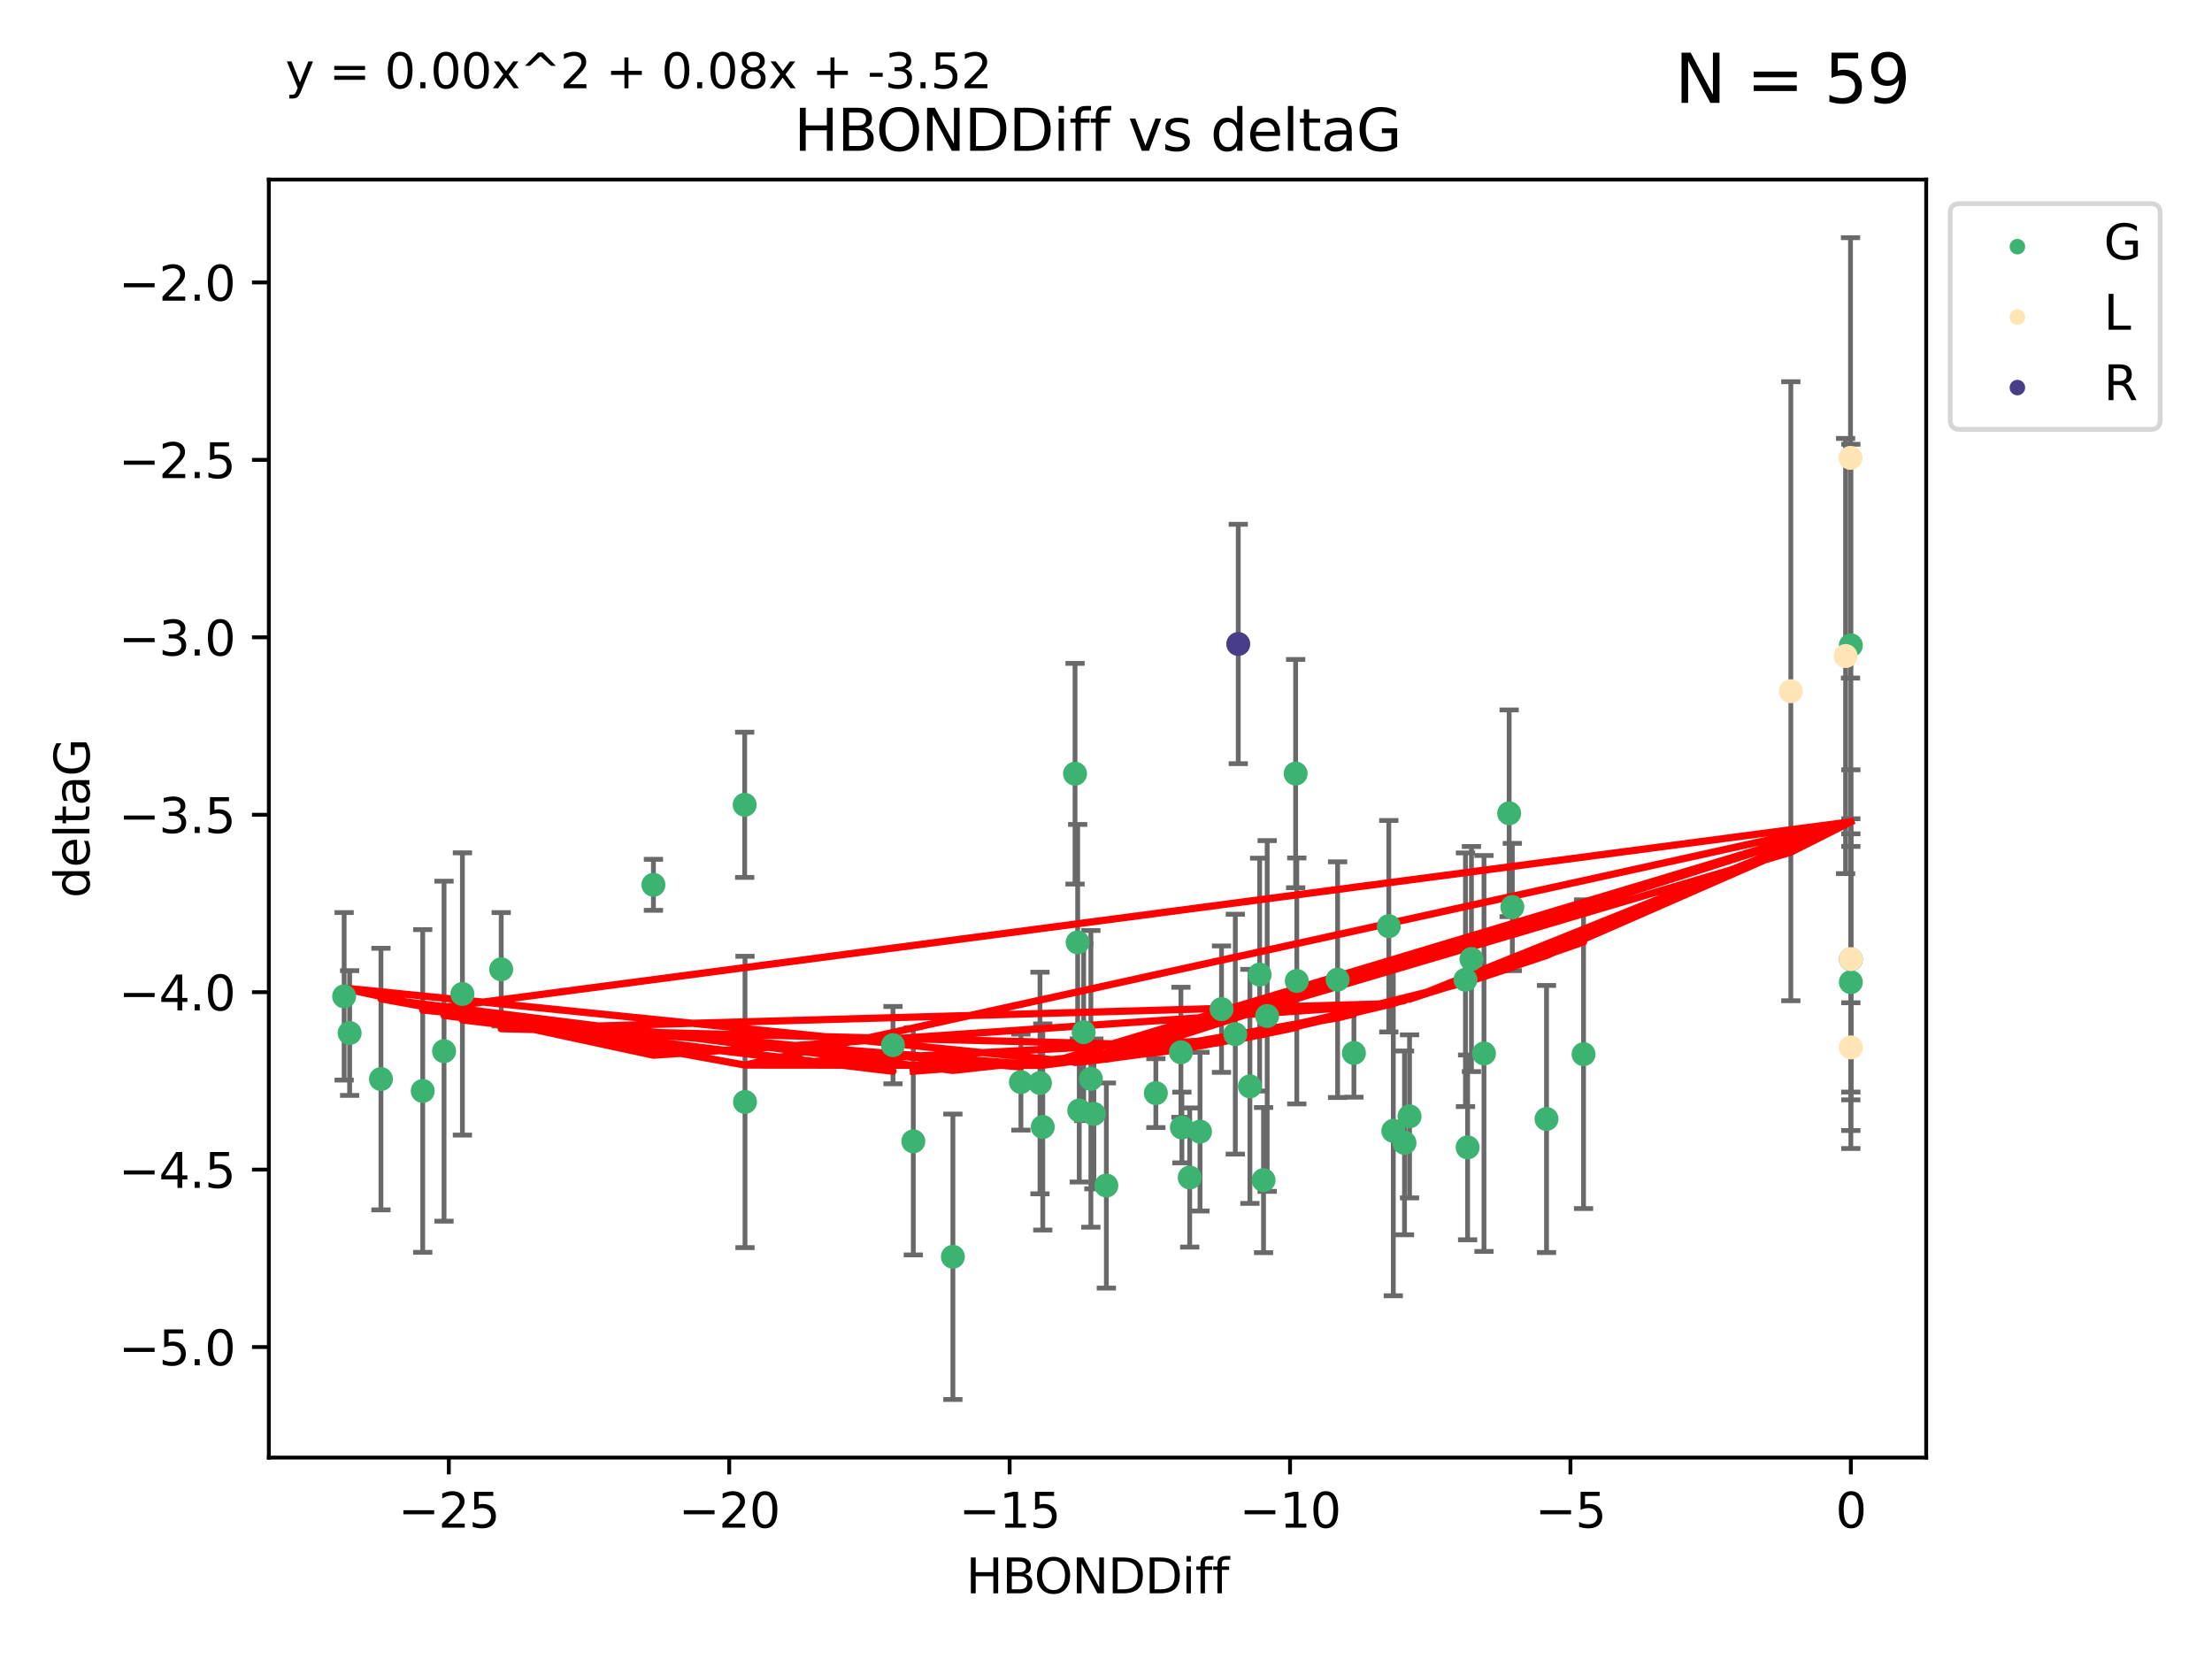 <?xml version="1.0" encoding="utf-8" standalone="no"?>
<!DOCTYPE svg PUBLIC "-//W3C//DTD SVG 1.1//EN"
  "http://www.w3.org/Graphics/SVG/1.1/DTD/svg11.dtd">
<svg xmlns:xlink="http://www.w3.org/1999/xlink" width="460.8pt" height="345.6pt" viewBox="0 0 460.8 345.6" xmlns="http://www.w3.org/2000/svg" version="1.1">
 <defs>
  <style type="text/css">*{stroke-linejoin: round; stroke-linecap: butt}</style>
 </defs>
 <g id="figure_1">
  <g id="patch_1">
   <path d="M 0 345.6 
L 460.8 345.6 
L 460.8 0 
L 0 0 
z
" style="fill: #ffffff"/>
  </g>
  <g id="axes_1">
   <g id="patch_2">
    <path d="M 56 303.64 
L 401.26 303.64 
L 401.26 37.411 
L 56 37.411 
z
" style="fill: #ffffff"/>
   </g>
   <g id="PathCollection_1">
    <defs>
     <path id="m58fb197e05" d="M 0 1.118 
C 0.297 1.118 0.581 1 0.791 0.791 
C 1 0.581 1.118 0.297 1.118 0 
C 1.118 -0.297 1 -0.581 0.791 -0.791 
C 0.581 -1 0.297 -1.118 0 -1.118 
C -0.297 -1.118 -0.581 -1 -0.791 -0.791 
C -1 -0.581 -1.118 -0.297 -1.118 0 
C -1.118 0.297 -1 0.581 -0.791 0.791 
C -0.581 1 -0.297 1.118 0 1.118 
z
" style="stroke: #3cb371"/>
    </defs>
    <g clip-path="url(#p37f87bb57d)">
     <use xlink:href="#m58fb197e05" x="190.259" y="237.759" style="fill: #3cb371; stroke: #3cb371"/>
     <use xlink:href="#m58fb197e05" x="240.786" y="227.718" style="fill: #3cb371; stroke: #3cb371"/>
     <use xlink:href="#m58fb197e05" x="247.838" y="245.299" style="fill: #3cb371; stroke: #3cb371"/>
     <use xlink:href="#m58fb197e05" x="263.978" y="211.648" style="fill: #3cb371; stroke: #3cb371"/>
     <use xlink:href="#m58fb197e05" x="257.34" y="215.438" style="fill: #3cb371; stroke: #3cb371"/>
     <use xlink:href="#m58fb197e05" x="198.503" y="261.809" style="fill: #3cb371; stroke: #3cb371"/>
     <use xlink:href="#m58fb197e05" x="79.358" y="224.79" style="fill: #3cb371; stroke: #3cb371"/>
     <use xlink:href="#m58fb197e05" x="155.198" y="229.557" style="fill: #3cb371; stroke: #3cb371"/>
     <use xlink:href="#m58fb197e05" x="217.228" y="234.771" style="fill: #3cb371; stroke: #3cb371"/>
     <use xlink:href="#m58fb197e05" x="96.328" y="207.06" style="fill: #3cb371; stroke: #3cb371"/>
     <use xlink:href="#m58fb197e05" x="186.023" y="217.722" style="fill: #3cb371; stroke: #3cb371"/>
     <use xlink:href="#m58fb197e05" x="92.502" y="218.977" style="fill: #3cb371; stroke: #3cb371"/>
     <use xlink:href="#m58fb197e05" x="212.677" y="225.42" style="fill: #3cb371; stroke: #3cb371"/>
     <use xlink:href="#m58fb197e05" x="88.061" y="227.266" style="fill: #3cb371; stroke: #3cb371"/>
     <use xlink:href="#m58fb197e05" x="230.474" y="246.967" style="fill: #3cb371; stroke: #3cb371"/>
     <use xlink:href="#m58fb197e05" x="270.146" y="204.35" style="fill: #3cb371; stroke: #3cb371"/>
     <use xlink:href="#m58fb197e05" x="246.21" y="234.876" style="fill: #3cb371; stroke: #3cb371"/>
     <use xlink:href="#m58fb197e05" x="292.585" y="238.081" style="fill: #3cb371; stroke: #3cb371"/>
     <use xlink:href="#m58fb197e05" x="246.006" y="219.209" style="fill: #3cb371; stroke: #3cb371"/>
     <use xlink:href="#m58fb197e05" x="227.876" y="232.046" style="fill: #3cb371; stroke: #3cb371"/>
     <use xlink:href="#m58fb197e05" x="260.379" y="226.315" style="fill: #3cb371; stroke: #3cb371"/>
     <use xlink:href="#m58fb197e05" x="269.906" y="161.152" style="fill: #3cb371; stroke: #3cb371"/>
     <use xlink:href="#m58fb197e05" x="249.983" y="235.739" style="fill: #3cb371; stroke: #3cb371"/>
     <use xlink:href="#m58fb197e05" x="104.409" y="201.927" style="fill: #3cb371; stroke: #3cb371"/>
     <use xlink:href="#m58fb197e05" x="290.251" y="235.575" style="fill: #3cb371; stroke: #3cb371"/>
     <use xlink:href="#m58fb197e05" x="263.22" y="245.835" style="fill: #3cb371; stroke: #3cb371"/>
     <use xlink:href="#m58fb197e05" x="224.828" y="231.33" style="fill: #3cb371; stroke: #3cb371"/>
     <use xlink:href="#m58fb197e05" x="282.048" y="219.355" style="fill: #3cb371; stroke: #3cb371"/>
     <use xlink:href="#m58fb197e05" x="278.648" y="204.082" style="fill: #3cb371; stroke: #3cb371"/>
     <use xlink:href="#m58fb197e05" x="223.952" y="161.181" style="fill: #3cb371; stroke: #3cb371"/>
     <use xlink:href="#m58fb197e05" x="227.25" y="224.743" style="fill: #3cb371; stroke: #3cb371"/>
     <use xlink:href="#m58fb197e05" x="254.466" y="210.22" style="fill: #3cb371; stroke: #3cb371"/>
     <use xlink:href="#m58fb197e05" x="216.649" y="225.613" style="fill: #3cb371; stroke: #3cb371"/>
     <use xlink:href="#m58fb197e05" x="224.498" y="196.32" style="fill: #3cb371; stroke: #3cb371"/>
     <use xlink:href="#m58fb197e05" x="71.694" y="207.553" style="fill: #3cb371; stroke: #3cb371"/>
     <use xlink:href="#m58fb197e05" x="72.833" y="215.197" style="fill: #3cb371; stroke: #3cb371"/>
     <use xlink:href="#m58fb197e05" x="136.12" y="184.323" style="fill: #3cb371; stroke: #3cb371"/>
     <use xlink:href="#m58fb197e05" x="289.314" y="192.945" style="fill: #3cb371; stroke: #3cb371"/>
     <use xlink:href="#m58fb197e05" x="314.384" y="169.421" style="fill: #3cb371; stroke: #3cb371"/>
     <use xlink:href="#m58fb197e05" x="305.731" y="239.025" style="fill: #3cb371; stroke: #3cb371"/>
     <use xlink:href="#m58fb197e05" x="322.168" y="233.106" style="fill: #3cb371; stroke: #3cb371"/>
     <use xlink:href="#m58fb197e05" x="225.748" y="215.027" style="fill: #3cb371; stroke: #3cb371"/>
     <use xlink:href="#m58fb197e05" x="262.407" y="203.026" style="fill: #3cb371; stroke: #3cb371"/>
     <use xlink:href="#m58fb197e05" x="306.527" y="199.786" style="fill: #3cb371; stroke: #3cb371"/>
     <use xlink:href="#m58fb197e05" x="155.133" y="167.654" style="fill: #3cb371; stroke: #3cb371"/>
     <use xlink:href="#m58fb197e05" x="305.283" y="204.098" style="fill: #3cb371; stroke: #3cb371"/>
     <use xlink:href="#m58fb197e05" x="315.046" y="188.946" style="fill: #3cb371; stroke: #3cb371"/>
     <use xlink:href="#m58fb197e05" x="385.566" y="134.44" style="fill: #3cb371; stroke: #3cb371"/>
     <use xlink:href="#m58fb197e05" x="385.566" y="204.599" style="fill: #3cb371; stroke: #3cb371"/>
     <use xlink:href="#m58fb197e05" x="293.632" y="232.558" style="fill: #3cb371; stroke: #3cb371"/>
     <use xlink:href="#m58fb197e05" x="329.882" y="219.605" style="fill: #3cb371; stroke: #3cb371"/>
     <use xlink:href="#m58fb197e05" x="309.14" y="219.457" style="fill: #3cb371; stroke: #3cb371"/>
     <use xlink:href="#m58fb197e05" x="385.566" y="199.842" style="fill: #3cb371; stroke: #3cb371"/>
    </g>
   </g>
   <g id="PathCollection_2">
    <defs>
     <path id="mb47bf2a258" d="M 0 1.118 
C 0.297 1.118 0.581 1 0.791 0.791 
C 1 0.581 1.118 0.297 1.118 0 
C 1.118 -0.297 1 -0.581 0.791 -0.791 
C 0.581 -1 0.297 -1.118 0 -1.118 
C -0.297 -1.118 -0.581 -1 -0.791 -0.791 
C -1 -0.581 -1.118 -0.297 -1.118 0 
C -1.118 0.297 -1 0.581 -0.791 0.791 
C -0.581 1 -0.297 1.118 0 1.118 
z
" style="stroke: #ffe4b5"/>
    </defs>
    <g clip-path="url(#p37f87bb57d)">
     <use xlink:href="#mb47bf2a258" x="385.566" y="218.194" style="fill: #ffe4b5; stroke: #ffe4b5"/>
     <use xlink:href="#mb47bf2a258" x="385.494" y="95.381" style="fill: #ffe4b5; stroke: #ffe4b5"/>
     <use xlink:href="#mb47bf2a258" x="384.474" y="136.664" style="fill: #ffe4b5; stroke: #ffe4b5"/>
     <use xlink:href="#mb47bf2a258" x="373.062" y="143.996" style="fill: #ffe4b5; stroke: #ffe4b5"/>
     <use xlink:href="#mb47bf2a258" x="385.566" y="199.809" style="fill: #ffe4b5; stroke: #ffe4b5"/>
    </g>
   </g>
   <g id="PathCollection_3">
    <defs>
     <path id="mc1adfcfc3b" d="M 0 1.118 
C 0.297 1.118 0.581 1 0.791 0.791 
C 1 0.581 1.118 0.297 1.118 0 
C 1.118 -0.297 1 -0.581 0.791 -0.791 
C 0.581 -1 0.297 -1.118 0 -1.118 
C -0.297 -1.118 -0.581 -1 -0.791 -0.791 
C -1 -0.581 -1.118 -0.297 -1.118 0 
C -1.118 0.297 -1 0.581 -0.791 0.791 
C -0.581 1 -0.297 1.118 0 1.118 
z
" style="stroke: #483d8b"/>
    </defs>
    <g clip-path="url(#p37f87bb57d)">
     <use xlink:href="#mc1adfcfc3b" x="257.952" y="134.152" style="fill: #483d8b; stroke: #483d8b"/>
    </g>
   </g>
   <g id="matplotlib.axis_1">
    <g id="xtick_1">
     <g id="line2d_1">
      <defs>
       <path id="m41e5633854" d="M 0 0 
L 0 3.5 
" style="stroke: #000000; stroke-width: 0.8"/>
      </defs>
      <g>
       <use xlink:href="#m41e5633854" x="93.498" y="303.64" style="stroke: #000000; stroke-width: 0.8"/>
      </g>
     </g>
     <g id="text_1">
      <!-- −25 -->
      <g transform="translate(82.946 318.238)scale(0.1 -0.1)">
       <defs>
        <path id="DejaVuSans-2212" d="M 678 2272 
L 4684 2272 
L 4684 1741 
L 678 1741 
L 678 2272 
z
" transform="scale(0.016)"/>
        <path id="DejaVuSans-32" d="M 1228 531 
L 3431 531 
L 3431 0 
L 469 0 
L 469 531 
Q 828 903 1448 1529 
Q 2069 2156 2228 2338 
Q 2531 2678 2651 2914 
Q 2772 3150 2772 3378 
Q 2772 3750 2511 3984 
Q 2250 4219 1831 4219 
Q 1534 4219 1204 4116 
Q 875 4013 500 3803 
L 500 4441 
Q 881 4594 1212 4672 
Q 1544 4750 1819 4750 
Q 2544 4750 2975 4387 
Q 3406 4025 3406 3419 
Q 3406 3131 3298 2873 
Q 3191 2616 2906 2266 
Q 2828 2175 2409 1742 
Q 1991 1309 1228 531 
z
" transform="scale(0.016)"/>
        <path id="DejaVuSans-35" d="M 691 4666 
L 3169 4666 
L 3169 4134 
L 1269 4134 
L 1269 2991 
Q 1406 3038 1543 3061 
Q 1681 3084 1819 3084 
Q 2600 3084 3056 2656 
Q 3513 2228 3513 1497 
Q 3513 744 3044 326 
Q 2575 -91 1722 -91 
Q 1428 -91 1123 -41 
Q 819 9 494 109 
L 494 744 
Q 775 591 1075 516 
Q 1375 441 1709 441 
Q 2250 441 2565 725 
Q 2881 1009 2881 1497 
Q 2881 1984 2565 2268 
Q 2250 2553 1709 2553 
Q 1456 2553 1204 2497 
Q 953 2441 691 2322 
L 691 4666 
z
" transform="scale(0.016)"/>
       </defs>
       <use xlink:href="#DejaVuSans-2212"/>
       <use xlink:href="#DejaVuSans-32" x="83.789"/>
       <use xlink:href="#DejaVuSans-35" x="147.412"/>
      </g>
     </g>
    </g>
    <g id="xtick_2">
     <g id="line2d_2">
      <g>
       <use xlink:href="#m41e5633854" x="151.912" y="303.64" style="stroke: #000000; stroke-width: 0.8"/>
      </g>
     </g>
     <g id="text_2">
      <!-- −20 -->
      <g transform="translate(141.36 318.238)scale(0.1 -0.1)">
       <defs>
        <path id="DejaVuSans-30" d="M 2034 4250 
Q 1547 4250 1301 3770 
Q 1056 3291 1056 2328 
Q 1056 1369 1301 889 
Q 1547 409 2034 409 
Q 2525 409 2770 889 
Q 3016 1369 3016 2328 
Q 3016 3291 2770 3770 
Q 2525 4250 2034 4250 
z
M 2034 4750 
Q 2819 4750 3233 4129 
Q 3647 3509 3647 2328 
Q 3647 1150 3233 529 
Q 2819 -91 2034 -91 
Q 1250 -91 836 529 
Q 422 1150 422 2328 
Q 422 3509 836 4129 
Q 1250 4750 2034 4750 
z
" transform="scale(0.016)"/>
       </defs>
       <use xlink:href="#DejaVuSans-2212"/>
       <use xlink:href="#DejaVuSans-32" x="83.789"/>
       <use xlink:href="#DejaVuSans-30" x="147.412"/>
      </g>
     </g>
    </g>
    <g id="xtick_3">
     <g id="line2d_3">
      <g>
       <use xlink:href="#m41e5633854" x="210.326" y="303.64" style="stroke: #000000; stroke-width: 0.8"/>
      </g>
     </g>
     <g id="text_3">
      <!-- −15 -->
      <g transform="translate(199.773 318.238)scale(0.1 -0.1)">
       <defs>
        <path id="DejaVuSans-31" d="M 794 531 
L 1825 531 
L 1825 4091 
L 703 3866 
L 703 4441 
L 1819 4666 
L 2450 4666 
L 2450 531 
L 3481 531 
L 3481 0 
L 794 0 
L 794 531 
z
" transform="scale(0.016)"/>
       </defs>
       <use xlink:href="#DejaVuSans-2212"/>
       <use xlink:href="#DejaVuSans-31" x="83.789"/>
       <use xlink:href="#DejaVuSans-35" x="147.412"/>
      </g>
     </g>
    </g>
    <g id="xtick_4">
     <g id="line2d_4">
      <g>
       <use xlink:href="#m41e5633854" x="268.739" y="303.64" style="stroke: #000000; stroke-width: 0.8"/>
      </g>
     </g>
     <g id="text_4">
      <!-- −10 -->
      <g transform="translate(258.187 318.238)scale(0.1 -0.1)">
       <use xlink:href="#DejaVuSans-2212"/>
       <use xlink:href="#DejaVuSans-31" x="83.789"/>
       <use xlink:href="#DejaVuSans-30" x="147.412"/>
      </g>
     </g>
    </g>
    <g id="xtick_5">
     <g id="line2d_5">
      <g>
       <use xlink:href="#m41e5633854" x="327.153" y="303.64" style="stroke: #000000; stroke-width: 0.8"/>
      </g>
     </g>
     <g id="text_5">
      <!-- −5 -->
      <g transform="translate(319.782 318.238)scale(0.1 -0.1)">
       <use xlink:href="#DejaVuSans-2212"/>
       <use xlink:href="#DejaVuSans-35" x="83.789"/>
      </g>
     </g>
    </g>
    <g id="xtick_6">
     <g id="line2d_6">
      <g>
       <use xlink:href="#m41e5633854" x="385.566" y="303.64" style="stroke: #000000; stroke-width: 0.8"/>
      </g>
     </g>
     <g id="text_6">
      <!-- 0 -->
      <g transform="translate(382.385 318.238)scale(0.1 -0.1)">
       <use xlink:href="#DejaVuSans-30"/>
      </g>
     </g>
    </g>
    <g id="text_7">
     <!-- HBONDDiff -->
     <g transform="translate(201.241 331.917)scale(0.1 -0.1)">
      <defs>
       <path id="DejaVuSans-48" d="M 628 4666 
L 1259 4666 
L 1259 2753 
L 3553 2753 
L 3553 4666 
L 4184 4666 
L 4184 0 
L 3553 0 
L 3553 2222 
L 1259 2222 
L 1259 0 
L 628 0 
L 628 4666 
z
" transform="scale(0.016)"/>
       <path id="DejaVuSans-42" d="M 1259 2228 
L 1259 519 
L 2272 519 
Q 2781 519 3026 730 
Q 3272 941 3272 1375 
Q 3272 1813 3026 2020 
Q 2781 2228 2272 2228 
L 1259 2228 
z
M 1259 4147 
L 1259 2741 
L 2194 2741 
Q 2656 2741 2882 2914 
Q 3109 3088 3109 3444 
Q 3109 3797 2882 3972 
Q 2656 4147 2194 4147 
L 1259 4147 
z
M 628 4666 
L 2241 4666 
Q 2963 4666 3353 4366 
Q 3744 4066 3744 3513 
Q 3744 3084 3544 2831 
Q 3344 2578 2956 2516 
Q 3422 2416 3680 2098 
Q 3938 1781 3938 1306 
Q 3938 681 3513 340 
Q 3088 0 2303 0 
L 628 0 
L 628 4666 
z
" transform="scale(0.016)"/>
       <path id="DejaVuSans-4f" d="M 2522 4238 
Q 1834 4238 1429 3725 
Q 1025 3213 1025 2328 
Q 1025 1447 1429 934 
Q 1834 422 2522 422 
Q 3209 422 3611 934 
Q 4013 1447 4013 2328 
Q 4013 3213 3611 3725 
Q 3209 4238 2522 4238 
z
M 2522 4750 
Q 3503 4750 4090 4092 
Q 4678 3434 4678 2328 
Q 4678 1225 4090 567 
Q 3503 -91 2522 -91 
Q 1538 -91 948 565 
Q 359 1222 359 2328 
Q 359 3434 948 4092 
Q 1538 4750 2522 4750 
z
" transform="scale(0.016)"/>
       <path id="DejaVuSans-4e" d="M 628 4666 
L 1478 4666 
L 3547 763 
L 3547 4666 
L 4159 4666 
L 4159 0 
L 3309 0 
L 1241 3903 
L 1241 0 
L 628 0 
L 628 4666 
z
" transform="scale(0.016)"/>
       <path id="DejaVuSans-44" d="M 1259 4147 
L 1259 519 
L 2022 519 
Q 2988 519 3436 956 
Q 3884 1394 3884 2338 
Q 3884 3275 3436 3711 
Q 2988 4147 2022 4147 
L 1259 4147 
z
M 628 4666 
L 1925 4666 
Q 3281 4666 3915 4102 
Q 4550 3538 4550 2338 
Q 4550 1131 3912 565 
Q 3275 0 1925 0 
L 628 0 
L 628 4666 
z
" transform="scale(0.016)"/>
       <path id="DejaVuSans-69" d="M 603 3500 
L 1178 3500 
L 1178 0 
L 603 0 
L 603 3500 
z
M 603 4863 
L 1178 4863 
L 1178 4134 
L 603 4134 
L 603 4863 
z
" transform="scale(0.016)"/>
       <path id="DejaVuSans-66" d="M 2375 4863 
L 2375 4384 
L 1825 4384 
Q 1516 4384 1395 4259 
Q 1275 4134 1275 3809 
L 1275 3500 
L 2222 3500 
L 2222 3053 
L 1275 3053 
L 1275 0 
L 697 0 
L 697 3053 
L 147 3053 
L 147 3500 
L 697 3500 
L 697 3744 
Q 697 4328 969 4595 
Q 1241 4863 1831 4863 
L 2375 4863 
z
" transform="scale(0.016)"/>
      </defs>
      <use xlink:href="#DejaVuSans-48"/>
      <use xlink:href="#DejaVuSans-42" x="75.195"/>
      <use xlink:href="#DejaVuSans-4f" x="142.049"/>
      <use xlink:href="#DejaVuSans-4e" x="220.76"/>
      <use xlink:href="#DejaVuSans-44" x="295.564"/>
      <use xlink:href="#DejaVuSans-44" x="372.566"/>
      <use xlink:href="#DejaVuSans-69" x="449.568"/>
      <use xlink:href="#DejaVuSans-66" x="477.352"/>
      <use xlink:href="#DejaVuSans-66" x="512.557"/>
     </g>
    </g>
   </g>
   <g id="matplotlib.axis_2">
    <g id="ytick_1">
     <g id="line2d_7">
      <defs>
       <path id="m5ddf22cd01" d="M 0 0 
L -3.5 0 
" style="stroke: #000000; stroke-width: 0.8"/>
      </defs>
      <g>
       <use xlink:href="#m5ddf22cd01" x="56" y="280.615" style="stroke: #000000; stroke-width: 0.8"/>
      </g>
     </g>
     <g id="text_8">
      <!-- −5.0 -->
      <g transform="translate(24.717 284.415)scale(0.1 -0.1)">
       <defs>
        <path id="DejaVuSans-2e" d="M 684 794 
L 1344 794 
L 1344 0 
L 684 0 
L 684 794 
z
" transform="scale(0.016)"/>
       </defs>
       <use xlink:href="#DejaVuSans-2212"/>
       <use xlink:href="#DejaVuSans-35" x="83.789"/>
       <use xlink:href="#DejaVuSans-2e" x="147.412"/>
       <use xlink:href="#DejaVuSans-30" x="179.199"/>
      </g>
     </g>
    </g>
    <g id="ytick_2">
     <g id="line2d_8">
      <g>
       <use xlink:href="#m5ddf22cd01" x="56" y="243.652" style="stroke: #000000; stroke-width: 0.8"/>
      </g>
     </g>
     <g id="text_9">
      <!-- −4.5 -->
      <g transform="translate(24.717 247.451)scale(0.1 -0.1)">
       <defs>
        <path id="DejaVuSans-34" d="M 2419 4116 
L 825 1625 
L 2419 1625 
L 2419 4116 
z
M 2253 4666 
L 3047 4666 
L 3047 1625 
L 3713 1625 
L 3713 1100 
L 3047 1100 
L 3047 0 
L 2419 0 
L 2419 1100 
L 313 1100 
L 313 1709 
L 2253 4666 
z
" transform="scale(0.016)"/>
       </defs>
       <use xlink:href="#DejaVuSans-2212"/>
       <use xlink:href="#DejaVuSans-34" x="83.789"/>
       <use xlink:href="#DejaVuSans-2e" x="147.412"/>
       <use xlink:href="#DejaVuSans-35" x="179.199"/>
      </g>
     </g>
    </g>
    <g id="ytick_3">
     <g id="line2d_9">
      <g>
       <use xlink:href="#m5ddf22cd01" x="56" y="206.688" style="stroke: #000000; stroke-width: 0.8"/>
      </g>
     </g>
     <g id="text_10">
      <!-- −4.0 -->
      <g transform="translate(24.717 210.487)scale(0.1 -0.1)">
       <use xlink:href="#DejaVuSans-2212"/>
       <use xlink:href="#DejaVuSans-34" x="83.789"/>
       <use xlink:href="#DejaVuSans-2e" x="147.412"/>
       <use xlink:href="#DejaVuSans-30" x="179.199"/>
      </g>
     </g>
    </g>
    <g id="ytick_4">
     <g id="line2d_10">
      <g>
       <use xlink:href="#m5ddf22cd01" x="56" y="169.725" style="stroke: #000000; stroke-width: 0.8"/>
      </g>
     </g>
     <g id="text_11">
      <!-- −3.5 -->
      <g transform="translate(24.717 173.524)scale(0.1 -0.1)">
       <defs>
        <path id="DejaVuSans-33" d="M 2597 2516 
Q 3050 2419 3304 2112 
Q 3559 1806 3559 1356 
Q 3559 666 3084 287 
Q 2609 -91 1734 -91 
Q 1441 -91 1130 -33 
Q 819 25 488 141 
L 488 750 
Q 750 597 1062 519 
Q 1375 441 1716 441 
Q 2309 441 2620 675 
Q 2931 909 2931 1356 
Q 2931 1769 2642 2001 
Q 2353 2234 1838 2234 
L 1294 2234 
L 1294 2753 
L 1863 2753 
Q 2328 2753 2575 2939 
Q 2822 3125 2822 3475 
Q 2822 3834 2567 4026 
Q 2313 4219 1838 4219 
Q 1578 4219 1281 4162 
Q 984 4106 628 3988 
L 628 4550 
Q 988 4650 1302 4700 
Q 1616 4750 1894 4750 
Q 2613 4750 3031 4423 
Q 3450 4097 3450 3541 
Q 3450 3153 3228 2886 
Q 3006 2619 2597 2516 
z
" transform="scale(0.016)"/>
       </defs>
       <use xlink:href="#DejaVuSans-2212"/>
       <use xlink:href="#DejaVuSans-33" x="83.789"/>
       <use xlink:href="#DejaVuSans-2e" x="147.412"/>
       <use xlink:href="#DejaVuSans-35" x="179.199"/>
      </g>
     </g>
    </g>
    <g id="ytick_5">
     <g id="line2d_11">
      <g>
       <use xlink:href="#m5ddf22cd01" x="56" y="132.761" style="stroke: #000000; stroke-width: 0.8"/>
      </g>
     </g>
     <g id="text_12">
      <!-- −3.0 -->
      <g transform="translate(24.717 136.56)scale(0.1 -0.1)">
       <use xlink:href="#DejaVuSans-2212"/>
       <use xlink:href="#DejaVuSans-33" x="83.789"/>
       <use xlink:href="#DejaVuSans-2e" x="147.412"/>
       <use xlink:href="#DejaVuSans-30" x="179.199"/>
      </g>
     </g>
    </g>
    <g id="ytick_6">
     <g id="line2d_12">
      <g>
       <use xlink:href="#m5ddf22cd01" x="56" y="95.797" style="stroke: #000000; stroke-width: 0.8"/>
      </g>
     </g>
     <g id="text_13">
      <!-- −2.5 -->
      <g transform="translate(24.717 99.597)scale(0.1 -0.1)">
       <use xlink:href="#DejaVuSans-2212"/>
       <use xlink:href="#DejaVuSans-32" x="83.789"/>
       <use xlink:href="#DejaVuSans-2e" x="147.412"/>
       <use xlink:href="#DejaVuSans-35" x="179.199"/>
      </g>
     </g>
    </g>
    <g id="ytick_7">
     <g id="line2d_13">
      <g>
       <use xlink:href="#m5ddf22cd01" x="56" y="58.834" style="stroke: #000000; stroke-width: 0.8"/>
      </g>
     </g>
     <g id="text_14">
      <!-- −2.0 -->
      <g transform="translate(24.717 62.633)scale(0.1 -0.1)">
       <use xlink:href="#DejaVuSans-2212"/>
       <use xlink:href="#DejaVuSans-32" x="83.789"/>
       <use xlink:href="#DejaVuSans-2e" x="147.412"/>
       <use xlink:href="#DejaVuSans-30" x="179.199"/>
      </g>
     </g>
    </g>
    <g id="text_15">
     <!-- deltaG -->
     <g transform="translate(18.637 187.064)rotate(-90)scale(0.1 -0.1)">
      <defs>
       <path id="DejaVuSans-64" d="M 2906 2969 
L 2906 4863 
L 3481 4863 
L 3481 0 
L 2906 0 
L 2906 525 
Q 2725 213 2448 61 
Q 2172 -91 1784 -91 
Q 1150 -91 751 415 
Q 353 922 353 1747 
Q 353 2572 751 3078 
Q 1150 3584 1784 3584 
Q 2172 3584 2448 3432 
Q 2725 3281 2906 2969 
z
M 947 1747 
Q 947 1113 1208 752 
Q 1469 391 1925 391 
Q 2381 391 2643 752 
Q 2906 1113 2906 1747 
Q 2906 2381 2643 2742 
Q 2381 3103 1925 3103 
Q 1469 3103 1208 2742 
Q 947 2381 947 1747 
z
" transform="scale(0.016)"/>
       <path id="DejaVuSans-65" d="M 3597 1894 
L 3597 1613 
L 953 1613 
Q 991 1019 1311 708 
Q 1631 397 2203 397 
Q 2534 397 2845 478 
Q 3156 559 3463 722 
L 3463 178 
Q 3153 47 2828 -22 
Q 2503 -91 2169 -91 
Q 1331 -91 842 396 
Q 353 884 353 1716 
Q 353 2575 817 3079 
Q 1281 3584 2069 3584 
Q 2775 3584 3186 3129 
Q 3597 2675 3597 1894 
z
M 3022 2063 
Q 3016 2534 2758 2815 
Q 2500 3097 2075 3097 
Q 1594 3097 1305 2825 
Q 1016 2553 972 2059 
L 3022 2063 
z
" transform="scale(0.016)"/>
       <path id="DejaVuSans-6c" d="M 603 4863 
L 1178 4863 
L 1178 0 
L 603 0 
L 603 4863 
z
" transform="scale(0.016)"/>
       <path id="DejaVuSans-74" d="M 1172 4494 
L 1172 3500 
L 2356 3500 
L 2356 3053 
L 1172 3053 
L 1172 1153 
Q 1172 725 1289 603 
Q 1406 481 1766 481 
L 2356 481 
L 2356 0 
L 1766 0 
Q 1100 0 847 248 
Q 594 497 594 1153 
L 594 3053 
L 172 3053 
L 172 3500 
L 594 3500 
L 594 4494 
L 1172 4494 
z
" transform="scale(0.016)"/>
       <path id="DejaVuSans-61" d="M 2194 1759 
Q 1497 1759 1228 1600 
Q 959 1441 959 1056 
Q 959 750 1161 570 
Q 1363 391 1709 391 
Q 2188 391 2477 730 
Q 2766 1069 2766 1631 
L 2766 1759 
L 2194 1759 
z
M 3341 1997 
L 3341 0 
L 2766 0 
L 2766 531 
Q 2569 213 2275 61 
Q 1981 -91 1556 -91 
Q 1019 -91 701 211 
Q 384 513 384 1019 
Q 384 1609 779 1909 
Q 1175 2209 1959 2209 
L 2766 2209 
L 2766 2266 
Q 2766 2663 2505 2880 
Q 2244 3097 1772 3097 
Q 1472 3097 1187 3025 
Q 903 2953 641 2809 
L 641 3341 
Q 956 3463 1253 3523 
Q 1550 3584 1831 3584 
Q 2591 3584 2966 3190 
Q 3341 2797 3341 1997 
z
" transform="scale(0.016)"/>
       <path id="DejaVuSans-47" d="M 3809 666 
L 3809 1919 
L 2778 1919 
L 2778 2438 
L 4434 2438 
L 4434 434 
Q 4069 175 3628 42 
Q 3188 -91 2688 -91 
Q 1594 -91 976 548 
Q 359 1188 359 2328 
Q 359 3472 976 4111 
Q 1594 4750 2688 4750 
Q 3144 4750 3555 4637 
Q 3966 4525 4313 4306 
L 4313 3634 
Q 3963 3931 3569 4081 
Q 3175 4231 2741 4231 
Q 1884 4231 1454 3753 
Q 1025 3275 1025 2328 
Q 1025 1384 1454 906 
Q 1884 428 2741 428 
Q 3075 428 3337 486 
Q 3600 544 3809 666 
z
" transform="scale(0.016)"/>
      </defs>
      <use xlink:href="#DejaVuSans-64"/>
      <use xlink:href="#DejaVuSans-65" x="63.477"/>
      <use xlink:href="#DejaVuSans-6c" x="125"/>
      <use xlink:href="#DejaVuSans-74" x="152.783"/>
      <use xlink:href="#DejaVuSans-61" x="191.992"/>
      <use xlink:href="#DejaVuSans-47" x="253.271"/>
     </g>
    </g>
   </g>
   <g id="LineCollection_1">
    <path d="M 190.259 261.418 
L 190.259 214.1 
" clip-path="url(#p37f87bb57d)" style="fill: none; stroke: #696969"/>
    <path d="M 240.786 234.893 
L 240.786 220.543 
" clip-path="url(#p37f87bb57d)" style="fill: none; stroke: #696969"/>
    <path d="M 247.838 259.792 
L 247.838 230.806 
" clip-path="url(#p37f87bb57d)" style="fill: none; stroke: #696969"/>
    <path d="M 263.978 248.18 
L 263.978 175.115 
" clip-path="url(#p37f87bb57d)" style="fill: none; stroke: #696969"/>
    <path d="M 257.34 240.422 
L 257.34 190.453 
" clip-path="url(#p37f87bb57d)" style="fill: none; stroke: #696969"/>
    <path d="M 198.503 291.539 
L 198.503 232.079 
" clip-path="url(#p37f87bb57d)" style="fill: none; stroke: #696969"/>
    <path d="M 79.358 252.038 
L 79.358 197.542 
" clip-path="url(#p37f87bb57d)" style="fill: none; stroke: #696969"/>
    <path d="M 155.198 259.903 
L 155.198 199.212 
" clip-path="url(#p37f87bb57d)" style="fill: none; stroke: #696969"/>
    <path d="M 217.228 256.235 
L 217.228 213.308 
" clip-path="url(#p37f87bb57d)" style="fill: none; stroke: #696969"/>
    <path d="M 96.328 236.458 
L 96.328 177.661 
" clip-path="url(#p37f87bb57d)" style="fill: none; stroke: #696969"/>
    <path d="M 186.023 225.776 
L 186.023 209.668 
" clip-path="url(#p37f87bb57d)" style="fill: none; stroke: #696969"/>
    <path d="M 92.502 254.394 
L 92.502 183.561 
" clip-path="url(#p37f87bb57d)" style="fill: none; stroke: #696969"/>
    <path d="M 212.677 235.418 
L 212.677 215.422 
" clip-path="url(#p37f87bb57d)" style="fill: none; stroke: #696969"/>
    <path d="M 88.061 260.88 
L 88.061 193.653 
" clip-path="url(#p37f87bb57d)" style="fill: none; stroke: #696969"/>
    <path d="M 230.474 268.333 
L 230.474 225.601 
" clip-path="url(#p37f87bb57d)" style="fill: none; stroke: #696969"/>
    <path d="M 270.146 229.966 
L 270.146 178.733 
" clip-path="url(#p37f87bb57d)" style="fill: none; stroke: #696969"/>
    <path d="M 246.21 242.242 
L 246.21 227.509 
" clip-path="url(#p37f87bb57d)" style="fill: none; stroke: #696969"/>
    <path d="M 292.585 257.223 
L 292.585 218.94 
" clip-path="url(#p37f87bb57d)" style="fill: none; stroke: #696969"/>
    <path d="M 246.006 232.752 
L 246.006 205.666 
" clip-path="url(#p37f87bb57d)" style="fill: none; stroke: #696969"/>
    <path d="M 227.876 247.659 
L 227.876 216.434 
" clip-path="url(#p37f87bb57d)" style="fill: none; stroke: #696969"/>
    <path d="M 260.379 250.693 
L 260.379 201.936 
" clip-path="url(#p37f87bb57d)" style="fill: none; stroke: #696969"/>
    <path d="M 269.906 184.932 
L 269.906 137.373 
" clip-path="url(#p37f87bb57d)" style="fill: none; stroke: #696969"/>
    <path d="M 249.983 252.272 
L 249.983 219.205 
" clip-path="url(#p37f87bb57d)" style="fill: none; stroke: #696969"/>
    <path d="M 104.409 213.746 
L 104.409 190.109 
" clip-path="url(#p37f87bb57d)" style="fill: none; stroke: #696969"/>
    <path d="M 290.251 269.93 
L 290.251 201.22 
" clip-path="url(#p37f87bb57d)" style="fill: none; stroke: #696969"/>
    <path d="M 263.22 260.957 
L 263.22 230.714 
" clip-path="url(#p37f87bb57d)" style="fill: none; stroke: #696969"/>
    <path d="M 224.828 246.237 
L 224.828 216.423 
" clip-path="url(#p37f87bb57d)" style="fill: none; stroke: #696969"/>
    <path d="M 282.048 228.56 
L 282.048 210.15 
" clip-path="url(#p37f87bb57d)" style="fill: none; stroke: #696969"/>
    <path d="M 278.648 228.629 
L 278.648 179.535 
" clip-path="url(#p37f87bb57d)" style="fill: none; stroke: #696969"/>
    <path d="M 223.952 184.163 
L 223.952 138.2 
" clip-path="url(#p37f87bb57d)" style="fill: none; stroke: #696969"/>
    <path d="M 227.25 255.646 
L 227.25 193.839 
" clip-path="url(#p37f87bb57d)" style="fill: none; stroke: #696969"/>
    <path d="M 254.466 223.387 
L 254.466 197.053 
" clip-path="url(#p37f87bb57d)" style="fill: none; stroke: #696969"/>
    <path d="M 216.649 248.699 
L 216.649 202.527 
" clip-path="url(#p37f87bb57d)" style="fill: none; stroke: #696969"/>
    <path d="M 224.498 220.9 
L 224.498 171.741 
" clip-path="url(#p37f87bb57d)" style="fill: none; stroke: #696969"/>
    <path d="M 71.694 225.002 
L 71.694 190.104 
" clip-path="url(#p37f87bb57d)" style="fill: none; stroke: #696969"/>
    <path d="M 72.833 228.192 
L 72.833 202.202 
" clip-path="url(#p37f87bb57d)" style="fill: none; stroke: #696969"/>
    <path d="M 136.12 189.634 
L 136.12 179.011 
" clip-path="url(#p37f87bb57d)" style="fill: none; stroke: #696969"/>
    <path d="M 289.314 214.973 
L 289.314 170.917 
" clip-path="url(#p37f87bb57d)" style="fill: none; stroke: #696969"/>
    <path d="M 314.384 190.952 
L 314.384 147.891 
" clip-path="url(#p37f87bb57d)" style="fill: none; stroke: #696969"/>
    <path d="M 305.731 258.269 
L 305.731 219.78 
" clip-path="url(#p37f87bb57d)" style="fill: none; stroke: #696969"/>
    <path d="M 322.168 260.922 
L 322.168 205.289 
" clip-path="url(#p37f87bb57d)" style="fill: none; stroke: #696969"/>
    <path d="M 225.748 233.434 
L 225.748 196.621 
" clip-path="url(#p37f87bb57d)" style="fill: none; stroke: #696969"/>
    <path d="M 262.407 227.279 
L 262.407 178.772 
" clip-path="url(#p37f87bb57d)" style="fill: none; stroke: #696969"/>
    <path d="M 306.527 223.229 
L 306.527 176.343 
" clip-path="url(#p37f87bb57d)" style="fill: none; stroke: #696969"/>
    <path d="M 155.133 182.775 
L 155.133 152.532 
" clip-path="url(#p37f87bb57d)" style="fill: none; stroke: #696969"/>
    <path d="M 305.283 230.515 
L 305.283 177.682 
" clip-path="url(#p37f87bb57d)" style="fill: none; stroke: #696969"/>
    <path d="M 315.046 202.204 
L 315.046 175.687 
" clip-path="url(#p37f87bb57d)" style="fill: none; stroke: #696969"/>
    <path d="M 385.566 176.329 
L 385.566 92.551 
" clip-path="url(#p37f87bb57d)" style="fill: none; stroke: #696969"/>
    <path d="M 385.566 235.502 
L 385.566 173.697 
" clip-path="url(#p37f87bb57d)" style="fill: none; stroke: #696969"/>
    <path d="M 293.632 249.543 
L 293.632 215.573 
" clip-path="url(#p37f87bb57d)" style="fill: none; stroke: #696969"/>
    <path d="M 329.882 251.761 
L 329.882 187.45 
" clip-path="url(#p37f87bb57d)" style="fill: none; stroke: #696969"/>
    <path d="M 309.14 260.697 
L 309.14 178.217 
" clip-path="url(#p37f87bb57d)" style="fill: none; stroke: #696969"/>
    <path d="M 385.566 229.117 
L 385.566 170.567 
" clip-path="url(#p37f87bb57d)" style="fill: none; stroke: #696969"/>
   </g>
   <g id="line2d_14">
    <defs>
     <path id="md2a668ff48" d="M 2 0 
L -2 -0 
" style="stroke: #696969"/>
    </defs>
    <g clip-path="url(#p37f87bb57d)">
     <use xlink:href="#md2a668ff48" x="190.259" y="261.418" style="fill: #696969; stroke: #696969"/>
     <use xlink:href="#md2a668ff48" x="240.786" y="234.893" style="fill: #696969; stroke: #696969"/>
     <use xlink:href="#md2a668ff48" x="247.838" y="259.792" style="fill: #696969; stroke: #696969"/>
     <use xlink:href="#md2a668ff48" x="263.978" y="248.18" style="fill: #696969; stroke: #696969"/>
     <use xlink:href="#md2a668ff48" x="257.34" y="240.422" style="fill: #696969; stroke: #696969"/>
     <use xlink:href="#md2a668ff48" x="198.503" y="291.539" style="fill: #696969; stroke: #696969"/>
     <use xlink:href="#md2a668ff48" x="79.358" y="252.038" style="fill: #696969; stroke: #696969"/>
     <use xlink:href="#md2a668ff48" x="155.198" y="259.903" style="fill: #696969; stroke: #696969"/>
     <use xlink:href="#md2a668ff48" x="217.228" y="256.235" style="fill: #696969; stroke: #696969"/>
     <use xlink:href="#md2a668ff48" x="96.328" y="236.458" style="fill: #696969; stroke: #696969"/>
     <use xlink:href="#md2a668ff48" x="186.023" y="225.776" style="fill: #696969; stroke: #696969"/>
     <use xlink:href="#md2a668ff48" x="92.502" y="254.394" style="fill: #696969; stroke: #696969"/>
     <use xlink:href="#md2a668ff48" x="212.677" y="235.418" style="fill: #696969; stroke: #696969"/>
     <use xlink:href="#md2a668ff48" x="88.061" y="260.88" style="fill: #696969; stroke: #696969"/>
     <use xlink:href="#md2a668ff48" x="230.474" y="268.333" style="fill: #696969; stroke: #696969"/>
     <use xlink:href="#md2a668ff48" x="270.146" y="229.966" style="fill: #696969; stroke: #696969"/>
     <use xlink:href="#md2a668ff48" x="246.21" y="242.242" style="fill: #696969; stroke: #696969"/>
     <use xlink:href="#md2a668ff48" x="292.585" y="257.223" style="fill: #696969; stroke: #696969"/>
     <use xlink:href="#md2a668ff48" x="246.006" y="232.752" style="fill: #696969; stroke: #696969"/>
     <use xlink:href="#md2a668ff48" x="227.876" y="247.659" style="fill: #696969; stroke: #696969"/>
     <use xlink:href="#md2a668ff48" x="260.379" y="250.693" style="fill: #696969; stroke: #696969"/>
     <use xlink:href="#md2a668ff48" x="269.906" y="184.932" style="fill: #696969; stroke: #696969"/>
     <use xlink:href="#md2a668ff48" x="249.983" y="252.272" style="fill: #696969; stroke: #696969"/>
     <use xlink:href="#md2a668ff48" x="104.409" y="213.746" style="fill: #696969; stroke: #696969"/>
     <use xlink:href="#md2a668ff48" x="290.251" y="269.93" style="fill: #696969; stroke: #696969"/>
     <use xlink:href="#md2a668ff48" x="263.22" y="260.957" style="fill: #696969; stroke: #696969"/>
     <use xlink:href="#md2a668ff48" x="224.828" y="246.237" style="fill: #696969; stroke: #696969"/>
     <use xlink:href="#md2a668ff48" x="282.048" y="228.56" style="fill: #696969; stroke: #696969"/>
     <use xlink:href="#md2a668ff48" x="278.648" y="228.629" style="fill: #696969; stroke: #696969"/>
     <use xlink:href="#md2a668ff48" x="223.952" y="184.163" style="fill: #696969; stroke: #696969"/>
     <use xlink:href="#md2a668ff48" x="227.25" y="255.646" style="fill: #696969; stroke: #696969"/>
     <use xlink:href="#md2a668ff48" x="254.466" y="223.387" style="fill: #696969; stroke: #696969"/>
     <use xlink:href="#md2a668ff48" x="216.649" y="248.699" style="fill: #696969; stroke: #696969"/>
     <use xlink:href="#md2a668ff48" x="224.498" y="220.9" style="fill: #696969; stroke: #696969"/>
     <use xlink:href="#md2a668ff48" x="71.694" y="225.002" style="fill: #696969; stroke: #696969"/>
     <use xlink:href="#md2a668ff48" x="72.833" y="228.192" style="fill: #696969; stroke: #696969"/>
     <use xlink:href="#md2a668ff48" x="136.12" y="189.634" style="fill: #696969; stroke: #696969"/>
     <use xlink:href="#md2a668ff48" x="289.314" y="214.973" style="fill: #696969; stroke: #696969"/>
     <use xlink:href="#md2a668ff48" x="314.384" y="190.952" style="fill: #696969; stroke: #696969"/>
     <use xlink:href="#md2a668ff48" x="305.731" y="258.269" style="fill: #696969; stroke: #696969"/>
     <use xlink:href="#md2a668ff48" x="322.168" y="260.922" style="fill: #696969; stroke: #696969"/>
     <use xlink:href="#md2a668ff48" x="225.748" y="233.434" style="fill: #696969; stroke: #696969"/>
     <use xlink:href="#md2a668ff48" x="262.407" y="227.279" style="fill: #696969; stroke: #696969"/>
     <use xlink:href="#md2a668ff48" x="306.527" y="223.229" style="fill: #696969; stroke: #696969"/>
     <use xlink:href="#md2a668ff48" x="155.133" y="182.775" style="fill: #696969; stroke: #696969"/>
     <use xlink:href="#md2a668ff48" x="305.283" y="230.515" style="fill: #696969; stroke: #696969"/>
     <use xlink:href="#md2a668ff48" x="315.046" y="202.204" style="fill: #696969; stroke: #696969"/>
     <use xlink:href="#md2a668ff48" x="385.566" y="176.329" style="fill: #696969; stroke: #696969"/>
     <use xlink:href="#md2a668ff48" x="385.566" y="235.502" style="fill: #696969; stroke: #696969"/>
     <use xlink:href="#md2a668ff48" x="293.632" y="249.543" style="fill: #696969; stroke: #696969"/>
     <use xlink:href="#md2a668ff48" x="329.882" y="251.761" style="fill: #696969; stroke: #696969"/>
     <use xlink:href="#md2a668ff48" x="309.14" y="260.697" style="fill: #696969; stroke: #696969"/>
     <use xlink:href="#md2a668ff48" x="385.566" y="229.117" style="fill: #696969; stroke: #696969"/>
    </g>
   </g>
   <g id="line2d_15">
    <g clip-path="url(#p37f87bb57d)">
     <use xlink:href="#md2a668ff48" x="190.259" y="214.1" style="fill: #696969; stroke: #696969"/>
     <use xlink:href="#md2a668ff48" x="240.786" y="220.543" style="fill: #696969; stroke: #696969"/>
     <use xlink:href="#md2a668ff48" x="247.838" y="230.806" style="fill: #696969; stroke: #696969"/>
     <use xlink:href="#md2a668ff48" x="263.978" y="175.115" style="fill: #696969; stroke: #696969"/>
     <use xlink:href="#md2a668ff48" x="257.34" y="190.453" style="fill: #696969; stroke: #696969"/>
     <use xlink:href="#md2a668ff48" x="198.503" y="232.079" style="fill: #696969; stroke: #696969"/>
     <use xlink:href="#md2a668ff48" x="79.358" y="197.542" style="fill: #696969; stroke: #696969"/>
     <use xlink:href="#md2a668ff48" x="155.198" y="199.212" style="fill: #696969; stroke: #696969"/>
     <use xlink:href="#md2a668ff48" x="217.228" y="213.308" style="fill: #696969; stroke: #696969"/>
     <use xlink:href="#md2a668ff48" x="96.328" y="177.661" style="fill: #696969; stroke: #696969"/>
     <use xlink:href="#md2a668ff48" x="186.023" y="209.668" style="fill: #696969; stroke: #696969"/>
     <use xlink:href="#md2a668ff48" x="92.502" y="183.561" style="fill: #696969; stroke: #696969"/>
     <use xlink:href="#md2a668ff48" x="212.677" y="215.422" style="fill: #696969; stroke: #696969"/>
     <use xlink:href="#md2a668ff48" x="88.061" y="193.653" style="fill: #696969; stroke: #696969"/>
     <use xlink:href="#md2a668ff48" x="230.474" y="225.601" style="fill: #696969; stroke: #696969"/>
     <use xlink:href="#md2a668ff48" x="270.146" y="178.733" style="fill: #696969; stroke: #696969"/>
     <use xlink:href="#md2a668ff48" x="246.21" y="227.509" style="fill: #696969; stroke: #696969"/>
     <use xlink:href="#md2a668ff48" x="292.585" y="218.94" style="fill: #696969; stroke: #696969"/>
     <use xlink:href="#md2a668ff48" x="246.006" y="205.666" style="fill: #696969; stroke: #696969"/>
     <use xlink:href="#md2a668ff48" x="227.876" y="216.434" style="fill: #696969; stroke: #696969"/>
     <use xlink:href="#md2a668ff48" x="260.379" y="201.936" style="fill: #696969; stroke: #696969"/>
     <use xlink:href="#md2a668ff48" x="269.906" y="137.373" style="fill: #696969; stroke: #696969"/>
     <use xlink:href="#md2a668ff48" x="249.983" y="219.205" style="fill: #696969; stroke: #696969"/>
     <use xlink:href="#md2a668ff48" x="104.409" y="190.109" style="fill: #696969; stroke: #696969"/>
     <use xlink:href="#md2a668ff48" x="290.251" y="201.22" style="fill: #696969; stroke: #696969"/>
     <use xlink:href="#md2a668ff48" x="263.22" y="230.714" style="fill: #696969; stroke: #696969"/>
     <use xlink:href="#md2a668ff48" x="224.828" y="216.423" style="fill: #696969; stroke: #696969"/>
     <use xlink:href="#md2a668ff48" x="282.048" y="210.15" style="fill: #696969; stroke: #696969"/>
     <use xlink:href="#md2a668ff48" x="278.648" y="179.535" style="fill: #696969; stroke: #696969"/>
     <use xlink:href="#md2a668ff48" x="223.952" y="138.2" style="fill: #696969; stroke: #696969"/>
     <use xlink:href="#md2a668ff48" x="227.25" y="193.839" style="fill: #696969; stroke: #696969"/>
     <use xlink:href="#md2a668ff48" x="254.466" y="197.053" style="fill: #696969; stroke: #696969"/>
     <use xlink:href="#md2a668ff48" x="216.649" y="202.527" style="fill: #696969; stroke: #696969"/>
     <use xlink:href="#md2a668ff48" x="224.498" y="171.741" style="fill: #696969; stroke: #696969"/>
     <use xlink:href="#md2a668ff48" x="71.694" y="190.104" style="fill: #696969; stroke: #696969"/>
     <use xlink:href="#md2a668ff48" x="72.833" y="202.202" style="fill: #696969; stroke: #696969"/>
     <use xlink:href="#md2a668ff48" x="136.12" y="179.011" style="fill: #696969; stroke: #696969"/>
     <use xlink:href="#md2a668ff48" x="289.314" y="170.917" style="fill: #696969; stroke: #696969"/>
     <use xlink:href="#md2a668ff48" x="314.384" y="147.891" style="fill: #696969; stroke: #696969"/>
     <use xlink:href="#md2a668ff48" x="305.731" y="219.78" style="fill: #696969; stroke: #696969"/>
     <use xlink:href="#md2a668ff48" x="322.168" y="205.289" style="fill: #696969; stroke: #696969"/>
     <use xlink:href="#md2a668ff48" x="225.748" y="196.621" style="fill: #696969; stroke: #696969"/>
     <use xlink:href="#md2a668ff48" x="262.407" y="178.772" style="fill: #696969; stroke: #696969"/>
     <use xlink:href="#md2a668ff48" x="306.527" y="176.343" style="fill: #696969; stroke: #696969"/>
     <use xlink:href="#md2a668ff48" x="155.133" y="152.532" style="fill: #696969; stroke: #696969"/>
     <use xlink:href="#md2a668ff48" x="305.283" y="177.682" style="fill: #696969; stroke: #696969"/>
     <use xlink:href="#md2a668ff48" x="315.046" y="175.687" style="fill: #696969; stroke: #696969"/>
     <use xlink:href="#md2a668ff48" x="385.566" y="92.551" style="fill: #696969; stroke: #696969"/>
     <use xlink:href="#md2a668ff48" x="385.566" y="173.697" style="fill: #696969; stroke: #696969"/>
     <use xlink:href="#md2a668ff48" x="293.632" y="215.573" style="fill: #696969; stroke: #696969"/>
     <use xlink:href="#md2a668ff48" x="329.882" y="187.45" style="fill: #696969; stroke: #696969"/>
     <use xlink:href="#md2a668ff48" x="309.14" y="178.217" style="fill: #696969; stroke: #696969"/>
     <use xlink:href="#md2a668ff48" x="385.566" y="170.567" style="fill: #696969; stroke: #696969"/>
    </g>
   </g>
   <g id="LineCollection_2">
    <path d="M 385.566 227.492 
L 385.566 208.897 
" clip-path="url(#p37f87bb57d)" style="fill: none; stroke: #696969"/>
    <path d="M 385.494 141.249 
L 385.494 49.513 
" clip-path="url(#p37f87bb57d)" style="fill: none; stroke: #696969"/>
    <path d="M 384.474 181.989 
L 384.474 91.338 
" clip-path="url(#p37f87bb57d)" style="fill: none; stroke: #696969"/>
    <path d="M 373.062 208.469 
L 373.062 79.522 
" clip-path="url(#p37f87bb57d)" style="fill: none; stroke: #696969"/>
    <path d="M 385.566 239.251 
L 385.566 160.368 
" clip-path="url(#p37f87bb57d)" style="fill: none; stroke: #696969"/>
   </g>
   <g id="line2d_16">
    <g clip-path="url(#p37f87bb57d)">
     <use xlink:href="#md2a668ff48" x="385.566" y="227.492" style="fill: #696969; stroke: #696969"/>
     <use xlink:href="#md2a668ff48" x="385.494" y="141.249" style="fill: #696969; stroke: #696969"/>
     <use xlink:href="#md2a668ff48" x="384.474" y="181.989" style="fill: #696969; stroke: #696969"/>
     <use xlink:href="#md2a668ff48" x="373.062" y="208.469" style="fill: #696969; stroke: #696969"/>
     <use xlink:href="#md2a668ff48" x="385.566" y="239.251" style="fill: #696969; stroke: #696969"/>
    </g>
   </g>
   <g id="line2d_17">
    <g clip-path="url(#p37f87bb57d)">
     <use xlink:href="#md2a668ff48" x="385.566" y="208.897" style="fill: #696969; stroke: #696969"/>
     <use xlink:href="#md2a668ff48" x="385.494" y="49.513" style="fill: #696969; stroke: #696969"/>
     <use xlink:href="#md2a668ff48" x="384.474" y="91.338" style="fill: #696969; stroke: #696969"/>
     <use xlink:href="#md2a668ff48" x="373.062" y="79.522" style="fill: #696969; stroke: #696969"/>
     <use xlink:href="#md2a668ff48" x="385.566" y="160.368" style="fill: #696969; stroke: #696969"/>
    </g>
   </g>
   <g id="LineCollection_3">
    <path d="M 257.952 159.089 
L 257.952 109.216 
" clip-path="url(#p37f87bb57d)" style="fill: none; stroke: #696969"/>
   </g>
   <g id="line2d_18">
    <g clip-path="url(#p37f87bb57d)">
     <use xlink:href="#md2a668ff48" x="257.952" y="159.089" style="fill: #696969; stroke: #696969"/>
    </g>
   </g>
   <g id="line2d_19">
    <g clip-path="url(#p37f87bb57d)">
     <use xlink:href="#md2a668ff48" x="257.952" y="109.216" style="fill: #696969; stroke: #696969"/>
    </g>
   </g>
   <g id="line2d_20">
    <path d="M 190.259 223.153 
L 240.786 219.318 
L 247.838 218.249 
L 263.978 215.312 
L 257.34 216.603 
L 198.503 222.985 
L 79.358 208.064 
L 155.198 221.874 
L 217.228 221.94 
L 96.328 212.466 
L 186.023 223.169 
L 92.502 211.539 
L 212.677 222.278 
L 88.061 210.416 
L 385.566 171.201 
L 230.474 220.645 
L 270.146 214.01 
L 246.21 218.507 
L 292.585 208.427 
L 246.006 218.539 
L 227.876 220.935 
L 260.379 216.027 
L 269.906 214.062 
L 249.983 217.898 
L 104.409 214.296 
L 290.251 209.069 
L 263.22 215.466 
L 224.828 221.253 
L 282.048 211.213 
L 278.648 212.05 
L 223.952 221.34 
L 227.25 221.002 
L 254.466 217.126 
L 216.649 221.986 
L 385.494 171.239 
L 224.498 221.286 
L 71.694 205.828 
L 72.833 206.17 
L 136.12 219.822 
L 289.314 209.323 
L 314.384 201.737 
L 305.731 204.541 
L 322.168 199.045 
L 384.474 171.77 
L 373.062 177.528 
L 225.748 221.16 
L 262.407 215.628 
L 306.527 204.292 
L 385.566 171.201 
L 155.133 221.868 
L 257.952 216.489 
L 305.283 204.681 
L 315.046 201.514 
L 385.566 171.201 
L 385.566 171.201 
L 293.632 208.134 
L 329.882 196.222 
L 309.14 203.46 
L 385.566 171.201 
" clip-path="url(#p37f87bb57d)" style="fill: none; stroke: #ff0000; stroke-width: 1.5; stroke-linecap: square"/>
   </g>
   <g id="line2d_21">
    <defs>
     <path id="me7922b1a75" d="M 0 2 
C 0.53 2 1.039 1.789 1.414 1.414 
C 1.789 1.039 2 0.53 2 0 
C 2 -0.53 1.789 -1.039 1.414 -1.414 
C 1.039 -1.789 0.53 -2 0 -2 
C -0.53 -2 -1.039 -1.789 -1.414 -1.414 
C -1.789 -1.039 -2 -0.53 -2 0 
C -2 0.53 -1.789 1.039 -1.414 1.414 
C -1.039 1.789 -0.53 2 0 2 
z
" style="stroke: #3cb371"/>
    </defs>
    <g clip-path="url(#p37f87bb57d)">
     <use xlink:href="#me7922b1a75" x="190.259" y="237.759" style="fill: #3cb371; stroke: #3cb371"/>
     <use xlink:href="#me7922b1a75" x="240.786" y="227.718" style="fill: #3cb371; stroke: #3cb371"/>
     <use xlink:href="#me7922b1a75" x="247.838" y="245.299" style="fill: #3cb371; stroke: #3cb371"/>
     <use xlink:href="#me7922b1a75" x="263.978" y="211.648" style="fill: #3cb371; stroke: #3cb371"/>
     <use xlink:href="#me7922b1a75" x="257.34" y="215.438" style="fill: #3cb371; stroke: #3cb371"/>
     <use xlink:href="#me7922b1a75" x="198.503" y="261.809" style="fill: #3cb371; stroke: #3cb371"/>
     <use xlink:href="#me7922b1a75" x="79.358" y="224.79" style="fill: #3cb371; stroke: #3cb371"/>
     <use xlink:href="#me7922b1a75" x="155.198" y="229.557" style="fill: #3cb371; stroke: #3cb371"/>
     <use xlink:href="#me7922b1a75" x="217.228" y="234.771" style="fill: #3cb371; stroke: #3cb371"/>
     <use xlink:href="#me7922b1a75" x="96.328" y="207.06" style="fill: #3cb371; stroke: #3cb371"/>
     <use xlink:href="#me7922b1a75" x="186.023" y="217.722" style="fill: #3cb371; stroke: #3cb371"/>
     <use xlink:href="#me7922b1a75" x="92.502" y="218.977" style="fill: #3cb371; stroke: #3cb371"/>
     <use xlink:href="#me7922b1a75" x="212.677" y="225.42" style="fill: #3cb371; stroke: #3cb371"/>
     <use xlink:href="#me7922b1a75" x="88.061" y="227.266" style="fill: #3cb371; stroke: #3cb371"/>
     <use xlink:href="#me7922b1a75" x="230.474" y="246.967" style="fill: #3cb371; stroke: #3cb371"/>
     <use xlink:href="#me7922b1a75" x="270.146" y="204.35" style="fill: #3cb371; stroke: #3cb371"/>
     <use xlink:href="#me7922b1a75" x="246.21" y="234.876" style="fill: #3cb371; stroke: #3cb371"/>
     <use xlink:href="#me7922b1a75" x="292.585" y="238.081" style="fill: #3cb371; stroke: #3cb371"/>
     <use xlink:href="#me7922b1a75" x="246.006" y="219.209" style="fill: #3cb371; stroke: #3cb371"/>
     <use xlink:href="#me7922b1a75" x="227.876" y="232.046" style="fill: #3cb371; stroke: #3cb371"/>
     <use xlink:href="#me7922b1a75" x="260.379" y="226.315" style="fill: #3cb371; stroke: #3cb371"/>
     <use xlink:href="#me7922b1a75" x="269.906" y="161.152" style="fill: #3cb371; stroke: #3cb371"/>
     <use xlink:href="#me7922b1a75" x="249.983" y="235.739" style="fill: #3cb371; stroke: #3cb371"/>
     <use xlink:href="#me7922b1a75" x="104.409" y="201.927" style="fill: #3cb371; stroke: #3cb371"/>
     <use xlink:href="#me7922b1a75" x="290.251" y="235.575" style="fill: #3cb371; stroke: #3cb371"/>
     <use xlink:href="#me7922b1a75" x="263.22" y="245.835" style="fill: #3cb371; stroke: #3cb371"/>
     <use xlink:href="#me7922b1a75" x="224.828" y="231.33" style="fill: #3cb371; stroke: #3cb371"/>
     <use xlink:href="#me7922b1a75" x="282.048" y="219.355" style="fill: #3cb371; stroke: #3cb371"/>
     <use xlink:href="#me7922b1a75" x="278.648" y="204.082" style="fill: #3cb371; stroke: #3cb371"/>
     <use xlink:href="#me7922b1a75" x="223.952" y="161.181" style="fill: #3cb371; stroke: #3cb371"/>
     <use xlink:href="#me7922b1a75" x="227.25" y="224.743" style="fill: #3cb371; stroke: #3cb371"/>
     <use xlink:href="#me7922b1a75" x="254.466" y="210.22" style="fill: #3cb371; stroke: #3cb371"/>
     <use xlink:href="#me7922b1a75" x="216.649" y="225.613" style="fill: #3cb371; stroke: #3cb371"/>
     <use xlink:href="#me7922b1a75" x="224.498" y="196.32" style="fill: #3cb371; stroke: #3cb371"/>
     <use xlink:href="#me7922b1a75" x="71.694" y="207.553" style="fill: #3cb371; stroke: #3cb371"/>
     <use xlink:href="#me7922b1a75" x="72.833" y="215.197" style="fill: #3cb371; stroke: #3cb371"/>
     <use xlink:href="#me7922b1a75" x="136.12" y="184.323" style="fill: #3cb371; stroke: #3cb371"/>
     <use xlink:href="#me7922b1a75" x="289.314" y="192.945" style="fill: #3cb371; stroke: #3cb371"/>
     <use xlink:href="#me7922b1a75" x="314.384" y="169.421" style="fill: #3cb371; stroke: #3cb371"/>
     <use xlink:href="#me7922b1a75" x="305.731" y="239.025" style="fill: #3cb371; stroke: #3cb371"/>
     <use xlink:href="#me7922b1a75" x="322.168" y="233.106" style="fill: #3cb371; stroke: #3cb371"/>
     <use xlink:href="#me7922b1a75" x="225.748" y="215.027" style="fill: #3cb371; stroke: #3cb371"/>
     <use xlink:href="#me7922b1a75" x="262.407" y="203.026" style="fill: #3cb371; stroke: #3cb371"/>
     <use xlink:href="#me7922b1a75" x="306.527" y="199.786" style="fill: #3cb371; stroke: #3cb371"/>
     <use xlink:href="#me7922b1a75" x="155.133" y="167.654" style="fill: #3cb371; stroke: #3cb371"/>
     <use xlink:href="#me7922b1a75" x="305.283" y="204.098" style="fill: #3cb371; stroke: #3cb371"/>
     <use xlink:href="#me7922b1a75" x="315.046" y="188.946" style="fill: #3cb371; stroke: #3cb371"/>
     <use xlink:href="#me7922b1a75" x="385.566" y="134.44" style="fill: #3cb371; stroke: #3cb371"/>
     <use xlink:href="#me7922b1a75" x="385.566" y="204.599" style="fill: #3cb371; stroke: #3cb371"/>
     <use xlink:href="#me7922b1a75" x="293.632" y="232.558" style="fill: #3cb371; stroke: #3cb371"/>
     <use xlink:href="#me7922b1a75" x="329.882" y="219.605" style="fill: #3cb371; stroke: #3cb371"/>
     <use xlink:href="#me7922b1a75" x="309.14" y="219.457" style="fill: #3cb371; stroke: #3cb371"/>
     <use xlink:href="#me7922b1a75" x="385.566" y="199.842" style="fill: #3cb371; stroke: #3cb371"/>
    </g>
   </g>
   <g id="line2d_22">
    <defs>
     <path id="mea5e733ecf" d="M 0 2 
C 0.53 2 1.039 1.789 1.414 1.414 
C 1.789 1.039 2 0.53 2 0 
C 2 -0.53 1.789 -1.039 1.414 -1.414 
C 1.039 -1.789 0.53 -2 0 -2 
C -0.53 -2 -1.039 -1.789 -1.414 -1.414 
C -1.789 -1.039 -2 -0.53 -2 0 
C -2 0.53 -1.789 1.039 -1.414 1.414 
C -1.039 1.789 -0.53 2 0 2 
z
" style="stroke: #ffe4b5"/>
    </defs>
    <g clip-path="url(#p37f87bb57d)">
     <use xlink:href="#mea5e733ecf" x="385.566" y="218.194" style="fill: #ffe4b5; stroke: #ffe4b5"/>
     <use xlink:href="#mea5e733ecf" x="385.494" y="95.381" style="fill: #ffe4b5; stroke: #ffe4b5"/>
     <use xlink:href="#mea5e733ecf" x="384.474" y="136.664" style="fill: #ffe4b5; stroke: #ffe4b5"/>
     <use xlink:href="#mea5e733ecf" x="373.062" y="143.996" style="fill: #ffe4b5; stroke: #ffe4b5"/>
     <use xlink:href="#mea5e733ecf" x="385.566" y="199.809" style="fill: #ffe4b5; stroke: #ffe4b5"/>
    </g>
   </g>
   <g id="line2d_23">
    <defs>
     <path id="m092594c46d" d="M 0 2 
C 0.53 2 1.039 1.789 1.414 1.414 
C 1.789 1.039 2 0.53 2 0 
C 2 -0.53 1.789 -1.039 1.414 -1.414 
C 1.039 -1.789 0.53 -2 0 -2 
C -0.53 -2 -1.039 -1.789 -1.414 -1.414 
C -1.789 -1.039 -2 -0.53 -2 0 
C -2 0.53 -1.789 1.039 -1.414 1.414 
C -1.039 1.789 -0.53 2 0 2 
z
" style="stroke: #483d8b"/>
    </defs>
    <g clip-path="url(#p37f87bb57d)">
     <use xlink:href="#m092594c46d" x="257.952" y="134.152" style="fill: #483d8b; stroke: #483d8b"/>
    </g>
   </g>
   <g id="patch_3">
    <path d="M 56 303.64 
L 56 37.411 
" style="fill: none; stroke: #000000; stroke-width: 0.8; stroke-linejoin: miter; stroke-linecap: square"/>
   </g>
   <g id="patch_4">
    <path d="M 401.26 303.64 
L 401.26 37.411 
" style="fill: none; stroke: #000000; stroke-width: 0.8; stroke-linejoin: miter; stroke-linecap: square"/>
   </g>
   <g id="patch_5">
    <path d="M 56 303.64 
L 401.26 303.64 
" style="fill: none; stroke: #000000; stroke-width: 0.8; stroke-linejoin: miter; stroke-linecap: square"/>
   </g>
   <g id="patch_6">
    <path d="M 56 37.411 
L 401.26 37.411 
" style="fill: none; stroke: #000000; stroke-width: 0.8; stroke-linejoin: miter; stroke-linecap: square"/>
   </g>
   <g id="text_16">
    <!-- N = 59 -->
    <g transform="translate(348.888 21.426)scale(0.14 -0.14)">
     <defs>
      <path id="DejaVuSans-20" transform="scale(0.016)"/>
      <path id="DejaVuSans-3d" d="M 678 2906 
L 4684 2906 
L 4684 2381 
L 678 2381 
L 678 2906 
z
M 678 1631 
L 4684 1631 
L 4684 1100 
L 678 1100 
L 678 1631 
z
" transform="scale(0.016)"/>
      <path id="DejaVuSans-39" d="M 703 97 
L 703 672 
Q 941 559 1184 500 
Q 1428 441 1663 441 
Q 2288 441 2617 861 
Q 2947 1281 2994 2138 
Q 2813 1869 2534 1725 
Q 2256 1581 1919 1581 
Q 1219 1581 811 2004 
Q 403 2428 403 3163 
Q 403 3881 828 4315 
Q 1253 4750 1959 4750 
Q 2769 4750 3195 4129 
Q 3622 3509 3622 2328 
Q 3622 1225 3098 567 
Q 2575 -91 1691 -91 
Q 1453 -91 1209 -44 
Q 966 3 703 97 
z
M 1959 2075 
Q 2384 2075 2632 2365 
Q 2881 2656 2881 3163 
Q 2881 3666 2632 3958 
Q 2384 4250 1959 4250 
Q 1534 4250 1286 3958 
Q 1038 3666 1038 3163 
Q 1038 2656 1286 2365 
Q 1534 2075 1959 2075 
z
" transform="scale(0.016)"/>
     </defs>
     <use xlink:href="#DejaVuSans-4e"/>
     <use xlink:href="#DejaVuSans-20" x="74.805"/>
     <use xlink:href="#DejaVuSans-3d" x="106.592"/>
     <use xlink:href="#DejaVuSans-20" x="190.381"/>
     <use xlink:href="#DejaVuSans-35" x="222.168"/>
     <use xlink:href="#DejaVuSans-39" x="285.791"/>
    </g>
   </g>
   <g id="text_17">
    <!-- y = 0.00x^2 + 0.08x + -3.52 -->
    <g transform="translate(59.453 18.387)scale(0.1 -0.1)">
     <defs>
      <path id="DejaVuSans-79" d="M 2059 -325 
Q 1816 -950 1584 -1140 
Q 1353 -1331 966 -1331 
L 506 -1331 
L 506 -850 
L 844 -850 
Q 1081 -850 1212 -737 
Q 1344 -625 1503 -206 
L 1606 56 
L 191 3500 
L 800 3500 
L 1894 763 
L 2988 3500 
L 3597 3500 
L 2059 -325 
z
" transform="scale(0.016)"/>
      <path id="DejaVuSans-78" d="M 3513 3500 
L 2247 1797 
L 3578 0 
L 2900 0 
L 1881 1375 
L 863 0 
L 184 0 
L 1544 1831 
L 300 3500 
L 978 3500 
L 1906 2253 
L 2834 3500 
L 3513 3500 
z
" transform="scale(0.016)"/>
      <path id="DejaVuSans-5e" d="M 2988 4666 
L 4684 2925 
L 4056 2925 
L 2681 4159 
L 1306 2925 
L 678 2925 
L 2375 4666 
L 2988 4666 
z
" transform="scale(0.016)"/>
      <path id="DejaVuSans-2b" d="M 2944 4013 
L 2944 2272 
L 4684 2272 
L 4684 1741 
L 2944 1741 
L 2944 0 
L 2419 0 
L 2419 1741 
L 678 1741 
L 678 2272 
L 2419 2272 
L 2419 4013 
L 2944 4013 
z
" transform="scale(0.016)"/>
      <path id="DejaVuSans-38" d="M 2034 2216 
Q 1584 2216 1326 1975 
Q 1069 1734 1069 1313 
Q 1069 891 1326 650 
Q 1584 409 2034 409 
Q 2484 409 2743 651 
Q 3003 894 3003 1313 
Q 3003 1734 2745 1975 
Q 2488 2216 2034 2216 
z
M 1403 2484 
Q 997 2584 770 2862 
Q 544 3141 544 3541 
Q 544 4100 942 4425 
Q 1341 4750 2034 4750 
Q 2731 4750 3128 4425 
Q 3525 4100 3525 3541 
Q 3525 3141 3298 2862 
Q 3072 2584 2669 2484 
Q 3125 2378 3379 2068 
Q 3634 1759 3634 1313 
Q 3634 634 3220 271 
Q 2806 -91 2034 -91 
Q 1263 -91 848 271 
Q 434 634 434 1313 
Q 434 1759 690 2068 
Q 947 2378 1403 2484 
z
M 1172 3481 
Q 1172 3119 1398 2916 
Q 1625 2713 2034 2713 
Q 2441 2713 2670 2916 
Q 2900 3119 2900 3481 
Q 2900 3844 2670 4047 
Q 2441 4250 2034 4250 
Q 1625 4250 1398 4047 
Q 1172 3844 1172 3481 
z
" transform="scale(0.016)"/>
      <path id="DejaVuSans-2d" d="M 313 2009 
L 1997 2009 
L 1997 1497 
L 313 1497 
L 313 2009 
z
" transform="scale(0.016)"/>
     </defs>
     <use xlink:href="#DejaVuSans-79"/>
     <use xlink:href="#DejaVuSans-20" x="59.18"/>
     <use xlink:href="#DejaVuSans-3d" x="90.967"/>
     <use xlink:href="#DejaVuSans-20" x="174.756"/>
     <use xlink:href="#DejaVuSans-30" x="206.543"/>
     <use xlink:href="#DejaVuSans-2e" x="270.166"/>
     <use xlink:href="#DejaVuSans-30" x="301.953"/>
     <use xlink:href="#DejaVuSans-30" x="365.576"/>
     <use xlink:href="#DejaVuSans-78" x="429.199"/>
     <use xlink:href="#DejaVuSans-5e" x="488.379"/>
     <use xlink:href="#DejaVuSans-32" x="572.168"/>
     <use xlink:href="#DejaVuSans-20" x="635.791"/>
     <use xlink:href="#DejaVuSans-2b" x="667.578"/>
     <use xlink:href="#DejaVuSans-20" x="751.367"/>
     <use xlink:href="#DejaVuSans-30" x="783.154"/>
     <use xlink:href="#DejaVuSans-2e" x="846.777"/>
     <use xlink:href="#DejaVuSans-30" x="878.564"/>
     <use xlink:href="#DejaVuSans-38" x="942.188"/>
     <use xlink:href="#DejaVuSans-78" x="1005.811"/>
     <use xlink:href="#DejaVuSans-20" x="1064.99"/>
     <use xlink:href="#DejaVuSans-2b" x="1096.777"/>
     <use xlink:href="#DejaVuSans-20" x="1180.566"/>
     <use xlink:href="#DejaVuSans-2d" x="1212.354"/>
     <use xlink:href="#DejaVuSans-33" x="1248.438"/>
     <use xlink:href="#DejaVuSans-2e" x="1312.061"/>
     <use xlink:href="#DejaVuSans-35" x="1343.848"/>
     <use xlink:href="#DejaVuSans-32" x="1407.471"/>
    </g>
   </g>
   <g id="text_18">
    <!-- HBONDDiff vs deltaG -->
    <g transform="translate(165.427 31.411)scale(0.12 -0.12)">
     <defs>
      <path id="DejaVuSans-76" d="M 191 3500 
L 800 3500 
L 1894 563 
L 2988 3500 
L 3597 3500 
L 2284 0 
L 1503 0 
L 191 3500 
z
" transform="scale(0.016)"/>
      <path id="DejaVuSans-73" d="M 2834 3397 
L 2834 2853 
Q 2591 2978 2328 3040 
Q 2066 3103 1784 3103 
Q 1356 3103 1142 2972 
Q 928 2841 928 2578 
Q 928 2378 1081 2264 
Q 1234 2150 1697 2047 
L 1894 2003 
Q 2506 1872 2764 1633 
Q 3022 1394 3022 966 
Q 3022 478 2636 193 
Q 2250 -91 1575 -91 
Q 1294 -91 989 -36 
Q 684 19 347 128 
L 347 722 
Q 666 556 975 473 
Q 1284 391 1588 391 
Q 1994 391 2212 530 
Q 2431 669 2431 922 
Q 2431 1156 2273 1281 
Q 2116 1406 1581 1522 
L 1381 1569 
Q 847 1681 609 1914 
Q 372 2147 372 2553 
Q 372 3047 722 3315 
Q 1072 3584 1716 3584 
Q 2034 3584 2315 3537 
Q 2597 3491 2834 3397 
z
" transform="scale(0.016)"/>
     </defs>
     <use xlink:href="#DejaVuSans-48"/>
     <use xlink:href="#DejaVuSans-42" x="75.195"/>
     <use xlink:href="#DejaVuSans-4f" x="142.049"/>
     <use xlink:href="#DejaVuSans-4e" x="220.76"/>
     <use xlink:href="#DejaVuSans-44" x="295.564"/>
     <use xlink:href="#DejaVuSans-44" x="372.566"/>
     <use xlink:href="#DejaVuSans-69" x="449.568"/>
     <use xlink:href="#DejaVuSans-66" x="477.352"/>
     <use xlink:href="#DejaVuSans-66" x="512.557"/>
     <use xlink:href="#DejaVuSans-20" x="547.762"/>
     <use xlink:href="#DejaVuSans-76" x="579.549"/>
     <use xlink:href="#DejaVuSans-73" x="638.729"/>
     <use xlink:href="#DejaVuSans-20" x="690.828"/>
     <use xlink:href="#DejaVuSans-64" x="722.615"/>
     <use xlink:href="#DejaVuSans-65" x="786.092"/>
     <use xlink:href="#DejaVuSans-6c" x="847.615"/>
     <use xlink:href="#DejaVuSans-74" x="875.398"/>
     <use xlink:href="#DejaVuSans-61" x="914.607"/>
     <use xlink:href="#DejaVuSans-47" x="975.887"/>
    </g>
   </g>
   <g id="legend_1">
    <g id="patch_7">
     <path d="M 408.26 89.446 
L 448.008 89.446 
Q 450.008 89.446 450.008 87.446 
L 450.008 44.411 
Q 450.008 42.411 448.008 42.411 
L 408.26 42.411 
Q 406.26 42.411 406.26 44.411 
L 406.26 87.446 
Q 406.26 89.446 408.26 89.446 
z
" style="fill: #ffffff; opacity: 0.8; stroke: #cccccc; stroke-linejoin: miter"/>
    </g>
    <g id="PathCollection_4">
     <g>
      <use xlink:href="#m58fb197e05" x="420.26" y="51.385" style="fill: #3cb371; stroke: #3cb371"/>
     </g>
    </g>
    <g id="text_19">
     <!-- G -->
     <g transform="translate(438.26 54.01)scale(0.1 -0.1)">
      <use xlink:href="#DejaVuSans-47"/>
     </g>
    </g>
    <g id="PathCollection_5">
     <g>
      <use xlink:href="#mb47bf2a258" x="420.26" y="66.063" style="fill: #ffe4b5; stroke: #ffe4b5"/>
     </g>
    </g>
    <g id="text_20">
     <!-- L -->
     <g transform="translate(438.26 68.688)scale(0.1 -0.1)">
      <defs>
       <path id="DejaVuSans-4c" d="M 628 4666 
L 1259 4666 
L 1259 531 
L 3531 531 
L 3531 0 
L 628 0 
L 628 4666 
z
" transform="scale(0.016)"/>
      </defs>
      <use xlink:href="#DejaVuSans-4c"/>
     </g>
    </g>
    <g id="PathCollection_6">
     <g>
      <use xlink:href="#mc1adfcfc3b" x="420.26" y="80.741" style="fill: #483d8b; stroke: #483d8b"/>
     </g>
    </g>
    <g id="text_21">
     <!-- R -->
     <g transform="translate(438.26 83.366)scale(0.1 -0.1)">
      <defs>
       <path id="DejaVuSans-52" d="M 2841 2188 
Q 3044 2119 3236 1894 
Q 3428 1669 3622 1275 
L 4263 0 
L 3584 0 
L 2988 1197 
Q 2756 1666 2539 1819 
Q 2322 1972 1947 1972 
L 1259 1972 
L 1259 0 
L 628 0 
L 628 4666 
L 2053 4666 
Q 2853 4666 3247 4331 
Q 3641 3997 3641 3322 
Q 3641 2881 3436 2590 
Q 3231 2300 2841 2188 
z
M 1259 4147 
L 1259 2491 
L 2053 2491 
Q 2509 2491 2742 2702 
Q 2975 2913 2975 3322 
Q 2975 3731 2742 3939 
Q 2509 4147 2053 4147 
L 1259 4147 
z
" transform="scale(0.016)"/>
      </defs>
      <use xlink:href="#DejaVuSans-52"/>
     </g>
    </g>
   </g>
  </g>
 </g>
 <defs>
  <clipPath id="p37f87bb57d">
   <rect x="56" y="37.411" width="345.26" height="266.229"/>
  </clipPath>
 </defs>
</svg>
